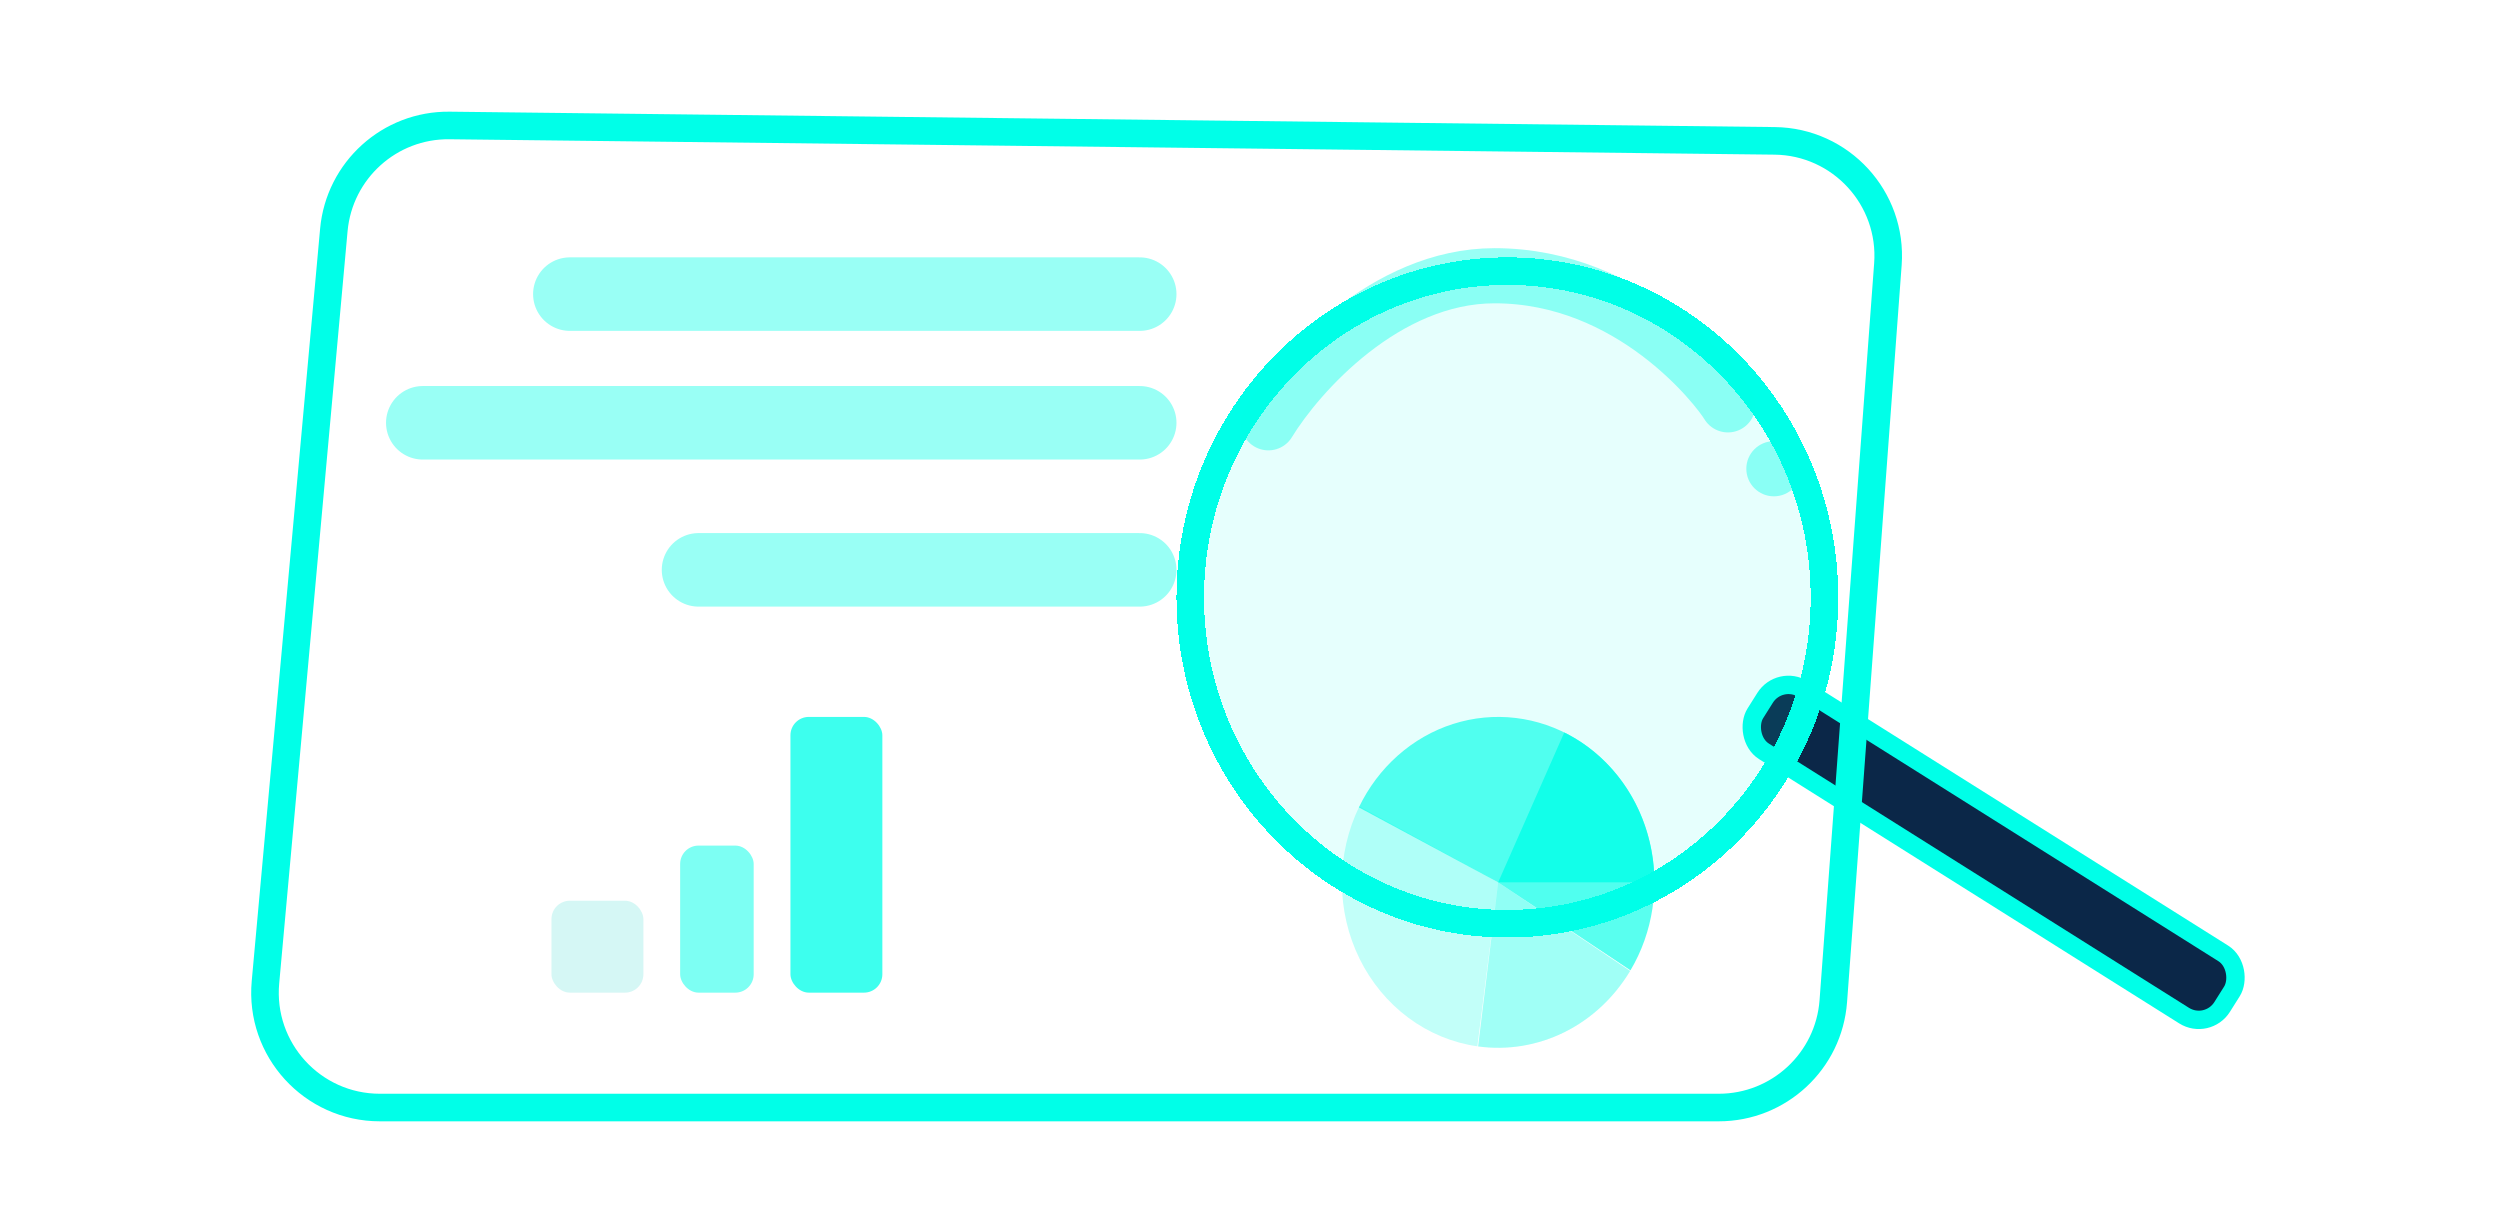 <svg width="136" height="67" viewBox="0 0 136 67" fill="none" xmlns="http://www.w3.org/2000/svg">
<path d="M31 16L62 16" stroke="#00FFE7" stroke-opacity="0.4" stroke-width="4" stroke-linecap="round"/>
<path d="M38 31L62 31" stroke="#00FFE7" stroke-opacity="0.4" stroke-width="4" stroke-linecap="round"/>
<path d="M23 23L62 23" stroke="#00FFE7" stroke-opacity="0.4" stroke-width="4" stroke-linecap="round"/>
<path d="M73.922 43.923C74.443 42.839 75.165 41.877 76.046 41.097C76.927 40.317 77.948 39.733 79.048 39.383C80.148 39.032 81.303 38.921 82.445 39.056C83.587 39.191 84.69 39.57 85.69 40.169C86.689 40.769 87.563 41.576 88.26 42.544C88.956 43.511 89.46 44.617 89.741 45.797C90.022 46.976 90.075 48.203 89.896 49.404C89.717 50.606 89.309 51.756 88.698 52.786L81.5 48L73.922 43.923Z" fill="#00FFE7" fill-opacity="0.65"/>
<path d="M90 48C90 46.288 89.539 44.611 88.67 43.166C87.801 41.722 86.561 40.57 85.096 39.845L81.5 48H90Z" fill="#00FFE8" fill-opacity="0.78"/>
<path d="M73.95 43.866C73.324 45.147 72.998 46.569 73 48.012C73.002 49.455 73.331 50.876 73.96 52.156C74.59 53.436 75.5 54.537 76.616 55.366C77.731 56.195 79.018 56.728 80.368 56.92L81.5 48L73.95 43.866Z" fill="#00FFE8" fill-opacity="0.24"/>
<path d="M80.41 56.926C82.014 57.145 83.644 56.876 85.109 56.149C86.573 55.422 87.811 54.267 88.677 52.822L81.5 48L80.41 56.926Z" fill="#00FFE8" fill-opacity="0.21"/>
<path d="M80.41 56.926C82.014 57.145 83.644 56.876 85.109 56.149C86.573 55.422 87.811 54.267 88.677 52.822L81.5 48L80.41 56.926Z" fill="#00FFE8" fill-opacity="0.21"/>
<rect x="43" y="39" width="5" height="15" rx="1" fill="#00FFE8" fill-opacity="0.76"/>
<rect x="37" y="46" width="4" height="8" rx="1" fill="#00FFE8" fill-opacity="0.51"/>
<rect x="30" y="49" width="5" height="5" rx="1" fill="#06CEC5" fill-opacity="0.17"/>
<rect x="96.821" y="36.69" width="30" height="4" rx="1.5" transform="rotate(32.17 96.821 36.69)" fill="#0B2748" stroke="#00FFE8"/>
<g filter="url(#filter0_d_356_12)">
<ellipse cx="82" cy="28.5" rx="18" ry="18.5" fill="#00FFE7" fill-opacity="0.1" shape-rendering="crispEdges"/>
<path d="M99.25 28.5C99.25 38.323 91.508 46.25 82 46.25C72.492 46.25 64.75 38.323 64.75 28.5C64.75 18.677 72.492 10.75 82 10.75C91.508 10.75 99.25 18.677 99.25 28.5Z" stroke="#00FFE8" stroke-width="1.5" shape-rendering="crispEdges"/>
</g>
<circle cx="96.5" cy="25.5" r="1.5" fill="#00FFE8" fill-opacity="0.4"/>
<path d="M69 23C70.628 20.333 75.367 15 81.305 15C88.727 15 93.414 21.049 94 22.024" stroke="#00FFE7" stroke-opacity="0.4" stroke-width="3" stroke-linecap="round"/>
<path d="M18.161 12.509C18.457 9.262 21.198 6.787 24.458 6.825L96.541 7.663C100.146 7.705 102.968 10.78 102.702 14.375L99.732 54.462C99.49 57.725 96.772 60.25 93.499 60.25H20.665C16.99 60.25 14.108 57.094 14.441 53.434L18.161 12.509Z" stroke="#00FFE8" stroke-width="1.5"/>
<defs>
<filter id="filter0_d_356_12" x="60" y="10" width="44" height="45" filterUnits="userSpaceOnUse" color-interpolation-filters="sRGB">
<feFlood flood-opacity="0" result="BackgroundImageFix"/>
<feColorMatrix in="SourceAlpha" type="matrix" values="0 0 0 0 0 0 0 0 0 0 0 0 0 0 0 0 0 0 127 0" result="hardAlpha"/>
<feOffset dy="4"/>
<feGaussianBlur stdDeviation="2"/>
<feComposite in2="hardAlpha" operator="out"/>
<feColorMatrix type="matrix" values="0 0 0 0 0 0 0 0 0 0 0 0 0 0 0 0 0 0 0.5 0"/>
<feBlend mode="normal" in2="BackgroundImageFix" result="effect1_dropShadow_356_12"/>
<feBlend mode="normal" in="SourceGraphic" in2="effect1_dropShadow_356_12" result="shape"/>
</filter>
</defs>
</svg>
